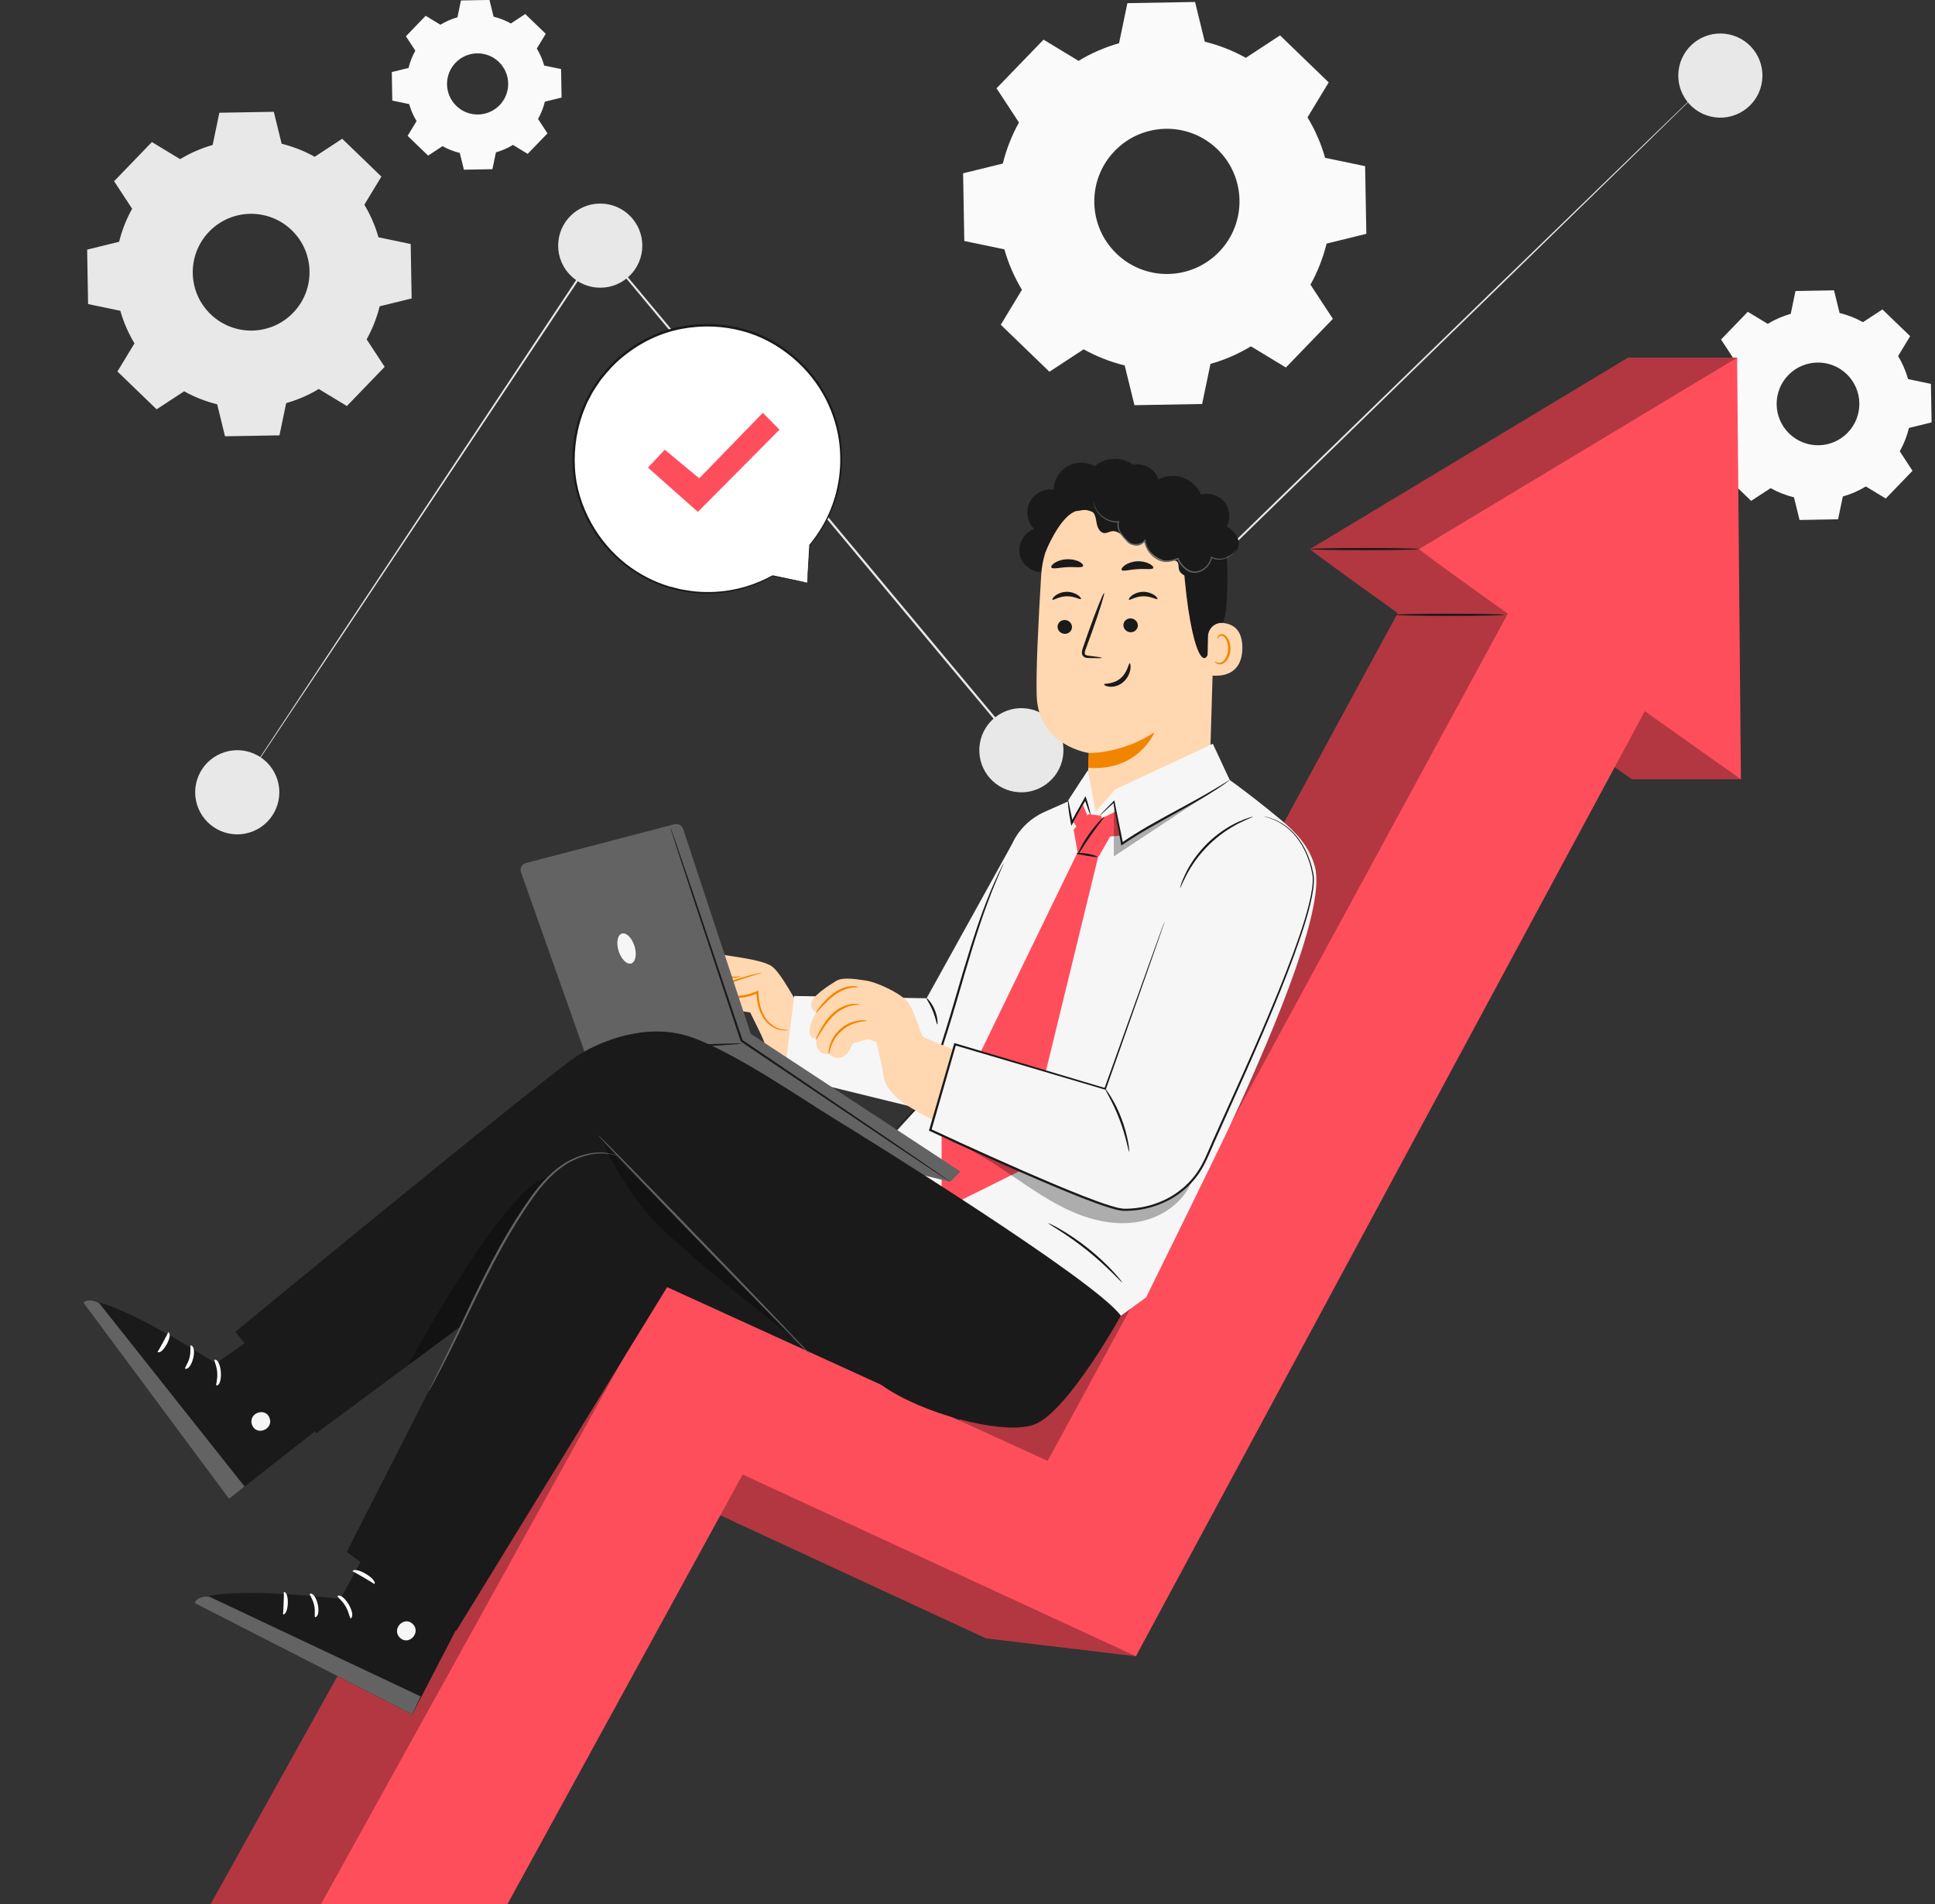 <svg width="252" height="248" viewBox="0 0 252 248" fill="none" xmlns="http://www.w3.org/2000/svg">
<rect x="0" y="0" width="252" height="248" fill="#333333" stroke="none"/>
<g clip-path="url(#clip0_12512_189240)">
<path d="M221.238 11.928C221.238 11.928 221.093 12.079 220.809 12.369C220.514 12.659 220.084 13.082 219.521 13.64C218.379 14.755 216.701 16.399 214.532 18.523C210.178 22.771 203.857 28.936 195.974 36.624C180.187 51.993 158.139 73.444 133.109 97.805L132.998 97.911L132.897 97.794C127.953 91.874 122.791 85.686 117.523 79.376C103.38 62.423 89.967 46.346 78.066 32.075L78.277 32.064C64.279 53.102 52.45 70.891 44.111 83.423C39.935 89.677 36.641 94.622 34.383 98.006C33.251 99.689 32.387 100.983 31.796 101.863C31.501 102.298 31.278 102.627 31.127 102.85C30.977 103.073 30.893 103.179 30.893 103.179C30.893 103.179 30.96 103.062 31.105 102.839C31.255 102.61 31.473 102.276 31.757 101.836C32.337 100.949 33.195 99.65 34.31 97.956C36.551 94.561 39.829 89.605 43.977 83.334C52.294 70.791 64.096 52.985 78.054 31.919L78.155 31.774L78.266 31.908C90.179 46.173 103.597 62.245 117.746 79.192C123.008 85.502 128.176 91.69 133.115 97.61L132.903 97.599C157.961 73.266 180.025 51.837 195.835 36.484C203.745 28.819 210.083 22.676 214.454 18.445C216.639 16.338 218.328 14.704 219.477 13.595C220.051 13.049 220.486 12.631 220.781 12.346C221.077 12.068 221.233 11.928 221.233 11.928H221.238Z" fill="#E8E8E8"/>
<path d="M78.171 37.471C81.198 37.471 83.651 35.018 83.651 31.992C83.651 28.965 81.198 26.512 78.171 26.512C75.145 26.512 72.691 28.965 72.691 31.992C72.691 35.018 75.145 37.471 78.171 37.471Z" fill="#E8E8E8"/>
<path d="M32.983 108.251C35.782 107.1 37.118 103.898 35.966 101.099C34.815 98.3 31.613 96.964 28.814 98.115C26.015 99.267 24.679 102.469 25.831 105.268C26.982 108.067 30.184 109.403 32.983 108.251Z" fill="#E8E8E8"/>
<path d="M138.425 98.583C138.909 95.595 136.879 92.781 133.891 92.298C130.903 91.814 128.09 93.845 127.606 96.832C127.123 99.82 129.153 102.634 132.141 103.117C135.128 103.6 137.942 101.57 138.425 98.583Z" fill="#E8E8E8"/>
<path d="M229.393 11.045C230.057 8.093 228.202 5.161 225.25 4.496C222.297 3.832 219.365 5.687 218.701 8.64C218.036 11.592 219.891 14.524 222.844 15.189C225.797 15.853 228.729 13.998 229.393 11.045Z" fill="#E8E8E8"/>
<path d="M23.456 20.725C24.794 19.916 26.221 19.303 27.693 18.879L28.568 14.682L35.659 14.559L36.679 18.723C38.168 19.091 39.611 19.654 40.983 20.418L44.567 18.071L49.668 22.999L47.449 26.662C48.258 28.005 48.876 29.432 49.289 30.904L53.487 31.779L53.609 38.87L49.445 39.89C49.077 41.373 48.514 42.822 47.75 44.194L50.097 47.778L45.175 52.879L41.512 50.66C40.169 51.469 38.742 52.082 37.27 52.5L36.395 56.698L29.304 56.82L28.284 52.656C26.801 52.288 25.352 51.725 23.98 50.961L20.396 53.308L15.295 48.38L17.514 44.718C16.705 43.374 16.087 41.947 15.668 40.475L11.471 39.6L11.348 32.509L15.512 31.489C15.88 30.006 16.443 28.557 17.207 27.186L14.86 23.601L19.782 18.5L23.445 20.719L23.456 20.725ZM27.236 30.168C24.32 33.189 24.404 38.006 27.425 40.921C30.447 43.837 35.263 43.753 38.179 40.732C41.094 37.711 41.011 32.894 37.989 29.979C34.968 27.063 30.151 27.147 27.236 30.168Z" fill="#E8E8E8"/>
<path d="M140.468 7.921C142.134 6.912 143.907 6.148 145.736 5.63L146.823 0.412L155.636 0.256L156.902 5.429C158.747 5.886 160.547 6.583 162.248 7.531L166.702 4.61L173.04 10.731L170.281 15.285C171.29 16.952 172.053 18.725 172.572 20.553L177.784 21.64L177.94 30.453L172.767 31.725C172.31 33.57 171.613 35.37 170.665 37.071L173.586 41.525L167.465 47.863L162.911 45.104C161.244 46.113 159.471 46.876 157.643 47.395L156.556 52.613L147.742 52.769L146.471 47.596C144.626 47.138 142.826 46.441 141.125 45.494L136.671 48.415L130.333 42.294L133.092 37.74C132.083 36.073 131.32 34.3 130.801 32.471L125.583 31.384L125.427 22.571L130.6 21.3C131.058 19.455 131.754 17.654 132.702 15.954L129.781 11.5L135.902 5.162L140.456 7.921H140.468ZM145.167 19.661C141.538 23.418 141.644 29.405 145.401 33.029C149.158 36.658 155.146 36.552 158.769 32.795C162.398 29.038 162.292 23.05 158.535 19.427C154.778 15.798 148.796 15.904 145.167 19.661Z" fill="#FAFAFA"/>
<path d="M57.355 3.22C58.058 2.797 58.805 2.473 59.574 2.256L60.031 0.06L63.744 -0.007L64.279 2.172C65.054 2.362 65.812 2.657 66.531 3.059L68.404 1.827L71.075 4.402L69.909 6.32C70.333 7.022 70.656 7.769 70.874 8.539L73.07 8.996L73.137 12.708L70.957 13.243C70.768 14.018 70.472 14.777 70.071 15.496L71.298 17.369L68.722 20.039L66.804 18.874C66.102 19.298 65.355 19.621 64.586 19.838L64.129 22.035L60.416 22.102L59.881 19.922C59.106 19.732 58.348 19.437 57.629 19.036L55.756 20.267L53.085 17.692L54.25 15.774C53.827 15.072 53.503 14.325 53.286 13.556L51.09 13.099L51.023 9.386L53.202 8.851C53.392 8.076 53.687 7.318 54.089 6.599L52.862 4.726L55.438 2.055L57.355 3.22ZM59.334 8.165C57.807 9.748 57.852 12.268 59.435 13.795C61.018 15.323 63.538 15.278 65.065 13.695C66.593 12.112 66.548 9.592 64.965 8.065C63.382 6.537 60.862 6.582 59.334 8.165Z" fill="#FAFAFA"/>
<path d="M230.213 42.176C231.161 41.602 232.17 41.167 233.212 40.872L233.831 37.901L238.848 37.812L239.573 40.761C240.627 41.017 241.652 41.418 242.617 41.959L245.153 40.298L248.766 43.782L247.194 46.374C247.768 47.322 248.203 48.336 248.498 49.373L251.469 49.992L251.558 55.009L248.609 55.734C248.353 56.788 247.952 57.808 247.411 58.778L249.072 61.314L245.588 64.926L242.996 63.354C242.048 63.929 241.039 64.363 239.997 64.659L239.378 67.63L234.361 67.719L233.636 64.77C232.582 64.514 231.562 64.113 230.592 63.572L228.056 65.233L224.444 61.749L226.016 59.157C225.441 58.209 225.007 57.2 224.711 56.158L221.74 55.539L221.651 50.522L224.6 49.797C224.856 48.743 225.257 47.723 225.798 46.753L224.137 44.217L227.621 40.604L230.213 42.176ZM232.889 48.86C230.821 51.001 230.882 54.407 233.023 56.475C235.163 58.544 238.57 58.482 240.638 56.342C242.7 54.201 242.645 50.795 240.504 48.727C238.363 46.664 234.957 46.72 232.889 48.86Z" fill="#FAFAFA"/>
<path d="M105.124 75.885L100.637 74.988C97.621 76.683 94.053 77.502 90.302 77.118C81.449 76.203 74.62 68.56 74.687 59.663C74.765 49.384 83.651 41.367 93.953 42.438C102.699 43.346 109.484 50.816 109.556 59.608C109.59 63.972 108.04 67.936 105.459 70.996H105.464L105.124 75.885Z" fill="white"/>
<path d="M105.125 75.885C105.125 75.885 105.125 75.768 105.136 75.556C105.147 75.328 105.164 75.016 105.186 74.609C105.236 73.773 105.309 72.557 105.398 70.991L105.498 71.047H105.492C105.465 71.075 105.426 71.063 105.403 71.035C105.387 71.013 105.387 70.98 105.403 70.957C106.775 69.302 108.347 66.81 109.055 63.448C109.411 61.782 109.534 59.914 109.333 57.952C109.122 55.99 108.542 53.938 107.538 51.97C106.529 50.008 105.08 48.141 103.235 46.585C101.395 45.035 99.16 43.764 96.651 43.112C94.154 42.438 91.428 42.326 88.746 42.839C86.059 43.341 83.456 44.578 81.249 46.368C80.106 47.249 79.158 48.325 78.277 49.428C77.881 50.008 77.475 50.582 77.123 51.19L76.638 52.115L76.399 52.578L76.209 53.057C75.133 55.599 74.726 58.331 74.877 60.934C75.016 63.549 75.841 66.013 77.017 68.137C78.199 70.266 79.771 72.056 81.516 73.433C83.272 74.804 85.19 75.768 87.085 76.348C87.564 76.471 88.038 76.593 88.501 76.71C88.969 76.816 89.438 76.867 89.895 76.945C90.809 77.09 91.707 77.112 92.559 77.101C95.999 77.028 98.736 75.958 100.598 74.932C100.609 74.927 100.626 74.921 100.643 74.927C102.07 75.228 103.179 75.462 103.948 75.623C104.322 75.701 104.606 75.768 104.818 75.813C105.013 75.858 105.119 75.885 105.119 75.885C105.119 75.885 105.024 75.874 104.835 75.841C104.628 75.802 104.344 75.752 103.976 75.685C103.196 75.54 102.07 75.322 100.62 75.049H100.665C98.803 76.097 96.049 77.207 92.57 77.301C91.707 77.318 90.798 77.301 89.872 77.162C89.41 77.084 88.936 77.039 88.462 76.933C87.988 76.816 87.509 76.694 87.024 76.571C85.101 75.986 83.149 75.021 81.366 73.633C79.587 72.245 77.987 70.428 76.778 68.27C75.579 66.113 74.737 63.61 74.587 60.951C74.425 58.303 74.838 55.521 75.93 52.929L76.125 52.439L76.371 51.97C76.532 51.658 76.7 51.346 76.867 51.028C77.218 50.415 77.636 49.83 78.037 49.233C78.93 48.113 79.899 47.014 81.059 46.117C83.305 44.294 85.954 43.034 88.691 42.527C91.422 42.003 94.198 42.126 96.735 42.811C99.288 43.48 101.557 44.779 103.424 46.357C105.292 47.945 106.758 49.846 107.778 51.842C108.787 53.843 109.367 55.928 109.573 57.918C109.763 59.909 109.634 61.798 109.255 63.482C108.514 66.877 106.903 69.38 105.504 71.03L105.42 70.935H105.426C105.453 70.907 105.492 70.918 105.515 70.946C105.526 70.957 105.526 70.974 105.526 70.985C105.398 72.569 105.303 73.795 105.236 74.642C105.203 75.044 105.175 75.35 105.158 75.573C105.141 75.779 105.125 75.88 105.125 75.88V75.885Z" fill="#1A1A1A"/>
<path d="M84.387 60.902L86.572 58.566L91.065 62.295L99.344 53.766L101.518 55.957L90.887 66.666L84.387 60.902Z" fill="#FF4E5B"/>
<path d="M226.222 46.585H212.029L170.615 71.509C170.771 71.743 175.66 75.278 182.043 79.843L122.071 190.265L71.883 168.101L27.448 247.968H51.731L82.352 192.032L128.41 213.366L147.932 215.697L200.785 93.167C207.424 97.877 212.525 101.478 212.525 101.478H226.718C226.718 101.478 222.582 66.743 222.582 66.464C222.582 66.186 226.227 46.58 226.227 46.58L226.222 46.585Z" fill="#FF4E5B"/>
<path opacity="0.3" d="M226.222 46.585H212.029L170.615 71.509C170.771 71.743 175.66 75.278 182.043 79.843L122.071 190.265L71.883 168.101L27.448 247.968H51.731L82.352 192.032L128.41 213.366L147.932 215.697L200.785 93.167C207.424 97.877 212.525 101.478 212.525 101.478H226.718C226.718 101.478 222.582 66.743 222.582 66.464C222.582 66.186 226.227 46.58 226.227 46.58L226.222 46.585Z" fill="black"/>
<path d="M41.813 247.968L86.433 167.409L136.443 190.26L200.941 71.509L220.145 81.594L147.932 215.697L96.718 192.032L66.097 247.968H41.813Z" fill="#FF4E5B"/>
<path d="M184.814 71.509C185.271 72.195 226.724 101.484 226.724 101.484L226.228 46.585L184.814 71.509Z" fill="#FF4E5B"/>
<path d="M184.814 71.509C184.814 71.587 181.636 71.654 177.717 71.654C173.798 71.654 170.621 71.587 170.621 71.509C170.621 71.431 173.798 71.364 177.717 71.364C181.636 71.364 184.814 71.431 184.814 71.509Z" fill="#1A1A1A"/>
<path d="M195.896 80.071C195.896 80.149 192.719 80.216 188.8 80.216C184.881 80.216 181.703 80.149 181.703 80.071C181.703 79.993 184.881 79.926 188.8 79.926C192.719 79.926 195.896 79.993 195.896 80.071Z" fill="#1A1A1A"/>
<path d="M89.314 129.791C89.314 129.791 88.456 130.165 88.317 129.016C88.183 127.868 90.58 125.471 91.344 124.713C92.107 123.955 93.206 124.116 94.176 124.334C95.146 124.551 99.126 124.952 100.447 125.8C101.768 126.647 103.786 130.9 104.21 131.101C104.634 131.302 117.043 131.949 117.043 131.949L116.507 142.122C116.507 142.122 104.327 139.803 101.913 138.292C99.499 136.782 99.817 136.18 99.131 134.775C98.446 133.364 97.71 131.87 97.71 131.87L96.567 131.681L94.739 132.69C94.739 132.69 94.521 135.271 92.715 135.204L91.829 134.736C91.829 134.736 91.238 135.421 90.563 134.362C89.889 133.303 90.017 133.108 90.017 133.108C90.017 133.108 89.309 133.983 88.54 132.896C87.776 131.809 89.309 129.791 89.309 129.791H89.314Z" fill="#FFD7B0"/>
<path d="M102.688 134.111C102.688 134.111 102.643 134.134 102.554 134.156C102.465 134.178 102.326 134.195 102.147 134.195C101.796 134.195 101.255 134.111 100.687 133.783C100.118 133.459 99.522 132.879 99.137 132.066C98.741 131.257 98.552 130.265 98.496 129.217L98.691 129.334C97.877 129.713 96.913 129.953 95.909 129.992C95.201 130.02 94.51 129.942 93.863 129.774C93.557 129.685 93.195 129.635 92.927 129.34C92.782 129.2 92.749 128.905 92.894 128.743C93.027 128.576 93.195 128.52 93.334 128.459C94.449 128.007 95.48 127.656 96.35 127.388C97.219 127.121 97.933 126.942 98.429 126.831C98.925 126.72 99.204 126.675 99.21 126.692C99.21 126.714 98.948 126.792 98.457 126.937C97.972 127.082 97.269 127.294 96.411 127.584C95.553 127.873 94.538 128.241 93.434 128.704C93.3 128.76 93.172 128.821 93.111 128.905C93.055 128.983 93.055 129.072 93.133 129.161C93.295 129.351 93.618 129.418 93.925 129.501C94.543 129.652 95.213 129.73 95.893 129.702C96.863 129.668 97.782 129.44 98.568 129.083L98.758 129L98.769 129.206C98.814 130.237 98.987 131.196 99.349 131.965C99.7 132.746 100.241 133.303 100.77 133.632C101.3 133.967 101.802 134.078 102.142 134.106C102.487 134.128 102.671 134.095 102.677 134.117L102.688 134.111Z" fill="#F28500"/>
<path d="M96.4 127.132C96.422 127.16 95.982 127.399 95.229 127.36C94.861 127.36 94.427 127.293 93.964 127.327C93.496 127.349 93.055 127.544 92.693 127.968C91.94 128.81 91.037 129.367 90.357 129.652C89.671 129.941 89.214 129.997 89.209 129.969C89.198 129.925 89.632 129.796 90.273 129.468C90.915 129.139 91.751 128.592 92.487 127.767C92.682 127.567 92.899 127.36 93.167 127.243C93.429 127.121 93.702 127.076 93.953 127.065C94.46 127.048 94.889 127.132 95.246 127.165C95.965 127.254 96.389 127.098 96.406 127.143L96.4 127.132Z" fill="#F28500"/>
<path d="M93.847 129.847C93.914 129.87 93.412 131.012 92.264 131.988C91.126 132.975 89.917 133.298 89.906 133.226C89.872 133.142 90.987 132.713 92.074 131.765C93.172 130.834 93.769 129.797 93.847 129.842V129.847Z" fill="#F28500"/>
<path d="M94.293 131.408C94.365 131.413 94.203 132.417 93.473 133.398C92.754 134.39 91.851 134.847 91.823 134.78C91.773 134.708 92.564 134.167 93.239 133.225C93.93 132.294 94.209 131.38 94.293 131.402V131.408Z" fill="#F28500"/>
<path d="M131.782 109.962L120.672 130.009L103.435 129.713L102.136 140.065L119.925 144.425L127.25 136.38L131.782 109.962Z" fill="#F6F6F6"/>
<path d="M122.06 133.41C121.976 133.415 121.865 132.596 121.48 131.665C121.106 130.728 120.605 130.065 120.672 130.009C120.722 129.954 121.352 130.567 121.747 131.554C122.154 132.535 122.132 133.41 122.054 133.41H122.06Z" fill="#1A1A1A"/>
<path d="M136.002 74.491C134.597 74.675 133.131 73.671 132.808 72.289C132.479 70.912 133.337 69.351 134.675 68.888C133.783 68.007 133.538 66.536 134.09 65.415C134.647 64.289 135.963 63.592 137.206 63.765C137.234 62.528 137.953 61.329 139.029 60.716C140.105 60.103 141.504 60.103 142.58 60.716C143.923 59.517 146.131 59.434 147.564 60.526C148.762 60.281 150.083 60.9 150.669 61.97C151.254 63.046 151.053 64.49 150.195 65.365" fill="#1A1A1A"/>
<path d="M148.244 63.37L147.609 63.381C141.214 63.503 135.985 68.521 135.595 74.903C135.233 80.841 134.904 87.407 135.01 90.591C135.222 97.174 141.828 98.072 141.828 98.072L141.426 105.999L142.207 112.042L157.403 105.196L158.262 76.47C158.719 69.619 155.112 63.643 148.255 63.375L148.244 63.37Z" fill="#FFD7B0"/>
<path d="M141.766 98.061C141.766 98.061 145.975 98.234 150.345 95.369C150.345 95.369 148.305 100.469 141.721 100.001L141.766 98.061Z" fill="#F28500"/>
<path d="M137.73 81.616C137.724 82.112 138.137 82.53 138.655 82.547C139.174 82.564 139.603 82.179 139.608 81.677C139.614 81.181 139.201 80.763 138.683 80.746C138.165 80.729 137.735 81.114 137.73 81.616Z" fill="#1A1A1A"/>
<path d="M137.066 78.098C137.184 78.221 137.886 77.674 138.901 77.658C139.91 77.624 140.662 78.132 140.774 78.009C140.824 77.953 140.701 77.736 140.378 77.507C140.054 77.279 139.508 77.061 138.878 77.078C138.248 77.095 137.724 77.335 137.423 77.58C137.117 77.825 137.016 78.048 137.072 78.104L137.066 78.098Z" fill="#1A1A1A"/>
<path d="M146.304 81.409C146.298 81.905 146.711 82.323 147.229 82.34C147.748 82.357 148.177 81.972 148.183 81.471C148.188 80.974 147.776 80.556 147.257 80.54C146.739 80.523 146.31 80.907 146.304 81.409Z" fill="#1A1A1A"/>
<path d="M147.023 78.093C147.14 78.215 147.848 77.674 148.857 77.658C149.866 77.624 150.618 78.132 150.73 78.009C150.78 77.953 150.663 77.736 150.334 77.507C150.011 77.279 149.464 77.061 148.834 77.078C148.205 77.095 147.681 77.335 147.38 77.58C147.073 77.825 146.973 78.048 147.028 78.104L147.023 78.093Z" fill="#1A1A1A"/>
<path d="M143.494 85.675C143.494 85.619 142.864 85.519 141.844 85.407C141.588 85.385 141.337 85.34 141.292 85.162C141.225 84.978 141.331 84.693 141.448 84.392C141.677 83.763 141.922 83.099 142.173 82.408C143.182 79.587 143.901 77.268 143.79 77.229C143.678 77.19 142.764 79.448 141.76 82.269C141.521 82.965 141.287 83.629 141.069 84.264C140.974 84.56 140.813 84.894 140.952 85.279C141.025 85.468 141.22 85.608 141.387 85.647C141.554 85.691 141.699 85.697 141.827 85.697C142.853 85.73 143.489 85.725 143.494 85.669V85.675Z" fill="#1A1A1A"/>
<path d="M146.07 74.218C146.209 74.474 147.068 74.179 148.138 74.123C149.203 74.045 150.106 74.229 150.201 73.962C150.24 73.833 150.044 73.605 149.66 73.41C149.275 73.209 148.69 73.064 148.049 73.103C147.408 73.142 146.856 73.365 146.51 73.605C146.159 73.85 146.008 74.095 146.07 74.218Z" fill="#1A1A1A"/>
<path d="M136.938 73.929C137.156 74.152 137.986 73.901 138.99 73.867C139.993 73.806 140.846 73.984 141.041 73.739C141.125 73.622 140.985 73.394 140.612 73.182C140.244 72.97 139.625 72.808 138.934 72.836C138.243 72.87 137.652 73.087 137.306 73.332C136.955 73.578 136.843 73.817 136.938 73.923V73.929Z" fill="#1A1A1A"/>
<path d="M136.163 71.871C136.163 71.871 137.819 67.713 139.792 66.709C142.178 65.5 143.265 68.12 145.545 67.434C147.825 66.748 150.105 65.583 152.486 67.311C155.089 69.201 153.913 70.589 154.13 73.51C155.005 85.345 157.23 88.657 157.737 83.065C157.793 82.452 159.482 81.934 159.683 79.347C159.945 75.991 159.995 71.922 159.198 69.558C158.529 67.568 157.358 66.202 155.279 64.719C151.995 62.372 147.552 62.406 144.542 62.768C141.532 63.13 135.784 66.715 136.158 71.871H136.163Z" fill="#1A1A1A"/>
<path d="M157.32 82.892C157.342 81.872 158.2 81.053 159.215 81.131C160.447 81.225 161.824 81.894 161.796 84.436C161.74 88.941 157.225 87.954 157.219 87.826C157.219 87.737 157.275 84.776 157.32 82.892Z" fill="#FFD7B0"/>
<path d="M158.222 86.148C158.222 86.148 158.3 86.204 158.434 86.265C158.562 86.326 158.785 86.371 159.019 86.282C159.499 86.115 159.906 85.362 159.939 84.548C159.956 84.141 159.872 83.745 159.733 83.422C159.599 83.093 159.387 82.859 159.148 82.814C158.908 82.759 158.741 82.898 158.679 83.026C158.618 83.149 158.646 83.244 158.624 83.249C158.612 83.26 158.529 83.171 158.568 82.987C158.59 82.898 158.64 82.792 158.746 82.709C158.858 82.619 159.014 82.58 159.181 82.597C159.527 82.625 159.839 82.948 159.995 83.305C160.168 83.662 160.268 84.102 160.251 84.565C160.212 85.474 159.733 86.315 159.081 86.499C158.763 86.577 158.501 86.477 158.362 86.371C158.222 86.26 158.2 86.159 158.217 86.148H158.222Z" fill="#F28500"/>
<path d="M157.063 74.173C156.483 74.585 155.875 75.009 155.173 75.093C154.47 75.176 153.656 74.786 153.523 74.089C153.461 73.777 153.534 73.409 153.322 73.175C153.071 72.891 152.62 72.991 152.241 73.036C150.936 73.197 149.375 71.781 149.018 70.516C148.695 71.023 147.965 71.191 147.452 70.873C146.939 70.555 146.755 70.377 146.348 69.931C145.941 69.485 145.378 69.089 144.787 69.189C144.453 69.245 144.146 69.446 143.812 69.423C143.221 69.384 142.92 68.693 142.814 68.108C142.713 67.522 142.63 66.837 142.123 66.53C141.654 66.246 141.052 66.424 140.512 66.519C139.971 66.614 139.263 66.497 139.112 65.967C139.034 65.688 139.146 65.393 139.296 65.148C139.976 64.033 141.498 63.509 142.719 63.977C143.132 62.483 144.497 61.296 146.042 61.1C147.58 60.905 149.202 61.719 149.966 63.068C150.903 62.188 152.28 61.797 153.534 62.059C154.794 62.321 155.897 63.224 156.405 64.406C157.497 64.1 158.752 64.496 159.465 65.376C160.179 66.257 160.301 67.573 159.766 68.57C160.586 69.016 161.294 69.808 161.327 70.739C161.361 71.67 160.474 72.618 159.566 72.389C159.945 73.108 159.666 74.1 158.969 74.519C158.272 74.937 157.269 74.719 156.812 74.05" fill="#1A1A1A"/>
<path d="M142.418 65.298C142.418 65.298 142.418 65.326 142.418 65.382C142.424 65.437 142.429 65.515 142.452 65.621C142.496 65.827 142.585 66.134 142.797 66.485C143.009 66.825 143.332 67.221 143.817 67.533C144.291 67.846 144.943 68.08 145.674 68.024L145.596 67.924C145.462 68.314 145.512 68.771 145.713 69.167C145.902 69.568 146.198 69.919 146.504 70.259C146.66 70.421 146.8 70.616 147.017 70.766C147.229 70.912 147.48 70.99 147.736 71.017C148.244 71.073 148.818 70.906 149.175 70.471L149.007 70.427C149.141 71.318 149.665 72.205 150.485 72.734C150.919 73.035 151.455 73.214 151.973 73.192C152.491 73.175 152.976 73.013 153.422 72.846L153.3 72.796C153.551 73.353 153.935 73.821 154.392 74.167C154.844 74.513 155.435 74.708 155.97 74.563C157.029 74.318 157.715 73.42 157.843 72.584L157.743 72.634C158.278 72.913 158.841 72.93 159.293 72.829C159.75 72.734 160.106 72.528 160.363 72.327C160.619 72.121 160.764 71.909 160.853 71.77C160.937 71.62 160.97 71.536 160.965 71.536C160.943 71.519 160.82 71.882 160.318 72.272C160.067 72.456 159.716 72.645 159.276 72.729C158.841 72.812 158.306 72.785 157.81 72.517L157.726 72.472L157.709 72.567C157.581 73.348 156.918 74.184 155.937 74.401C155.452 74.524 154.933 74.351 154.504 74.022C154.075 73.699 153.712 73.242 153.478 72.723L153.439 72.64L153.356 72.673C152.915 72.84 152.447 72.991 151.967 73.002C151.488 73.024 151.009 72.863 150.591 72.578C149.816 72.077 149.32 71.246 149.191 70.404L149.158 70.192L149.019 70.36C148.717 70.733 148.205 70.889 147.748 70.845C147.519 70.822 147.296 70.75 147.112 70.627C146.934 70.51 146.789 70.315 146.627 70.153C146.32 69.819 146.031 69.479 145.852 69.105C145.663 68.737 145.618 68.33 145.735 67.979L145.769 67.873L145.657 67.885C144.971 67.946 144.347 67.734 143.879 67.444C143.405 67.154 143.082 66.781 142.864 66.457C142.44 65.783 142.446 65.309 142.413 65.32L142.418 65.298Z" fill="#636363"/>
<path d="M143.784 89.13C143.806 88.963 144.916 89.169 145.891 88.372C146.867 87.574 146.967 86.365 147.123 86.387C147.196 86.387 147.29 86.694 147.207 87.195C147.129 87.692 146.833 88.377 146.242 88.868C145.646 89.358 144.955 89.481 144.492 89.431C144.018 89.386 143.767 89.208 143.79 89.135L143.784 89.13Z" fill="#1A1A1A"/>
<path d="M111.68 152.898L120.259 143.438L127.434 121.759C128.9 117.996 130.154 113.224 131.927 109.656C132.802 107.9 134.268 106.518 136.063 105.726L139.107 104.371L140.93 101.467C139.882 108.039 149.096 108.853 158.886 100.687C158.886 100.687 162.119 102.877 166.679 106.657C168.675 108.313 170.486 110.119 171.239 112.856C172.61 117.817 166.723 132.501 160.313 146.315C158.395 150.446 149.264 168.959 149.264 168.959L145.975 171.356C145.975 171.356 116.914 162.548 114.294 157.726L111.68 152.898Z" fill="#F6F6F6"/>
<path d="M116.44 147.256C116.44 147.256 116.518 147.15 116.686 146.972C116.875 146.771 117.121 146.515 117.422 146.197C118.096 145.506 119.033 144.547 120.187 143.365L120.164 143.404C120.699 141.754 121.341 139.775 122.06 137.579C122.795 135.377 123.548 132.935 124.306 130.349C125.772 125.281 127.16 120.704 128.437 117.482C129.056 115.866 129.641 114.589 130.048 113.714C130.254 113.301 130.422 112.972 130.55 112.716C130.667 112.487 130.734 112.376 130.739 112.376C130.745 112.376 130.7 112.504 130.6 112.738C130.483 113 130.338 113.335 130.148 113.758C129.769 114.645 129.217 115.933 128.627 117.549C127.4 120.777 126.045 125.354 124.579 130.421C123.821 133.002 123.063 135.455 122.31 137.651C121.575 139.842 120.911 141.81 120.354 143.454V143.477L120.332 143.493C119.15 144.647 118.191 145.584 117.5 146.258C117.182 146.565 116.92 146.81 116.725 147C116.546 147.167 116.446 147.251 116.44 147.245V147.256Z" fill="#1A1A1A"/>
<path d="M143.121 111.156L133.07 152.369L122.628 157.559V147.48L140.696 110.264L143.121 111.156Z" fill="#FF4E5B"/>
<g opacity="0.3">
<path d="M123.899 148.656C126.748 149.726 129.318 151.427 131.832 153.138C134.352 154.849 136.866 156.605 139.659 157.821C142.452 159.036 145.579 159.683 148.562 159.064C151.544 158.451 154.331 156.41 155.312 153.528L123.899 148.65V148.656Z" fill="black"/>
</g>
<path d="M139.107 104.249L141.677 100.313L142.686 105.704L145.245 102.805L157.949 96.862L160.151 101.59L146.114 109.89L142.223 109.6L139.386 106.228L139.107 104.249Z" fill="#F6F6F6"/>
<path d="M139.107 104.249C139.14 104.249 139.196 104.55 139.296 105.063C139.425 105.676 139.57 106.373 139.726 107.142L139.469 107.103C139.687 106.701 139.921 106.278 140.16 105.837C140.545 105.157 140.902 104.522 141.231 103.942L141.37 103.697L141.459 103.953C141.682 104.594 141.805 105.135 141.905 105.514C142 105.893 142.061 106.105 142.034 106.116C142.011 106.127 141.9 105.927 141.766 105.559C141.621 105.196 141.465 104.656 141.225 104.042L141.454 104.059C141.136 104.644 140.79 105.286 140.417 105.971C140.172 106.412 139.932 106.835 139.709 107.231L139.525 107.554L139.452 107.192C139.112 105.492 139.029 104.249 139.096 104.243L139.107 104.249Z" fill="#1A1A1A"/>
<path d="M143.382 106.233L141.766 106.038C141.325 106.529 140.255 107.543 139.82 108.039V108.084C140.015 109.16 140.205 110.241 140.4 111.317C141.303 111.273 142.212 111.345 143.098 111.535C143.639 110.587 144.046 109.873 144.587 108.926L143.388 106.233H143.382Z" fill="#FF4E5B"/>
<path d="M146.142 167.019C146.109 167.047 145.635 166.539 144.838 165.753C144.04 164.967 142.909 163.914 141.582 162.843C140.25 161.779 138.973 160.903 138.031 160.301C137.089 159.694 136.492 159.343 136.515 159.304C136.526 159.287 136.688 159.354 136.966 159.493C137.251 159.627 137.652 159.844 138.137 160.129C139.113 160.692 140.417 161.545 141.76 162.62C143.104 163.696 144.219 164.783 144.983 165.614C145.362 166.027 145.663 166.372 145.858 166.617C146.053 166.863 146.153 167.008 146.142 167.019Z" fill="#1A1A1A"/>
<path d="M143.505 106.568L145.3 105.681L145.914 108.825L144.414 108.959L143.505 106.568Z" fill="#FF4E5B"/>
<path opacity="0.3" d="M145.055 104.415V111.534L158.289 102.793L145.975 109.962L145.055 104.415Z" fill="black"/>
<path d="M160.151 101.589C160.151 101.589 159.889 101.812 159.382 102.168C158.869 102.52 158.122 103.016 157.174 103.59C155.285 104.75 152.57 106.177 149.649 107.855C148.411 108.574 147.246 109.293 146.198 110.001L146.025 110.118L145.986 109.912C145.585 107.738 145.239 105.853 144.977 104.432L145.128 104.476C144.554 105.012 144.091 105.446 143.728 105.781C143.4 106.076 143.221 106.232 143.21 106.221C143.199 106.21 143.355 106.032 143.667 105.714C144.013 105.363 144.459 104.911 145.005 104.354L145.122 104.237L145.156 104.398C145.44 105.814 145.825 107.693 146.259 109.861L146.048 109.772C147.096 109.048 148.266 108.317 149.509 107.598C152.447 105.915 155.168 104.521 157.08 103.406C158.039 102.86 158.802 102.391 159.332 102.068C159.856 101.739 160.151 101.566 160.162 101.583L160.151 101.589Z" fill="#1A1A1A"/>
<path d="M141.783 106.64L141.041 104.822L139.815 107.074L140.339 107.888L141.783 106.64Z" fill="#FF4E5B"/>
<path d="M143.812 106.378C143.873 106.434 142.987 107.46 142.039 108.826C141.08 110.186 140.423 111.368 140.345 111.329C140.278 111.295 140.83 110.041 141.8 108.658C142.764 107.276 143.762 106.328 143.812 106.378Z" fill="#1A1A1A"/>
<path d="M142.914 111.59C142.892 111.668 142.284 111.579 141.543 111.457C140.802 111.328 140.2 111.217 140.205 111.139C140.211 111.061 140.835 111.044 141.593 111.172C142.351 111.301 142.937 111.518 142.914 111.596V111.59Z" fill="#1A1A1A"/>
<path d="M76.209 137.222L67.835 113.552C67.674 113.039 67.986 112.504 68.51 112.393L87.854 107.342C88.339 107.236 88.824 107.509 88.974 107.983L97.777 134.646L125.076 152.574L123.766 153.912L116.781 152.212L76.209 137.228V137.222Z" fill="#636363"/>
<path d="M123.76 153.907C123.76 153.907 123.71 153.885 123.621 153.829L123.225 153.578C122.863 153.338 122.355 153.009 121.709 152.586C120.382 151.705 118.492 150.445 116.167 148.895C111.49 145.746 105.057 141.414 97.95 136.631C97.454 136.297 96.963 135.962 96.506 135.656L96.467 135.628L96.45 135.583C93.88 127.829 91.578 120.877 89.906 115.843C89.092 113.346 88.434 111.328 87.971 109.907C87.754 109.221 87.581 108.68 87.458 108.295C87.408 108.123 87.364 107.983 87.33 107.877C87.302 107.783 87.291 107.732 87.297 107.732C87.297 107.732 87.324 107.777 87.358 107.872C87.397 107.978 87.447 108.117 87.508 108.284C87.642 108.669 87.832 109.204 88.071 109.879C88.556 111.289 89.242 113.301 90.089 115.788C91.779 120.816 94.114 127.751 96.718 135.5L96.662 135.427C97.119 135.739 97.615 136.068 98.106 136.403C105.191 141.214 111.613 145.567 116.279 148.734C118.581 150.317 120.454 151.599 121.77 152.502C122.4 152.943 122.896 153.288 123.253 153.539C123.409 153.651 123.537 153.745 123.637 153.812C123.721 153.873 123.766 153.913 123.76 153.913V153.907Z" fill="#1A1A1A"/>
<path d="M79.542 136.715C79.542 136.637 83.344 136.391 88.038 136.168C92.737 135.945 96.545 135.834 96.55 135.912C96.55 135.99 92.749 136.235 88.055 136.458C83.361 136.681 79.548 136.793 79.548 136.715H79.542Z" fill="#1A1A1A"/>
<path d="M82.631 123.203C82.965 124.279 82.776 125.293 82.207 125.472C81.638 125.65 80.903 124.925 80.563 123.855C80.228 122.779 80.418 121.764 80.986 121.586C81.555 121.408 82.291 122.132 82.631 123.203Z" fill="#F6F6F6"/>
<path d="M106.462 131.648C106.462 131.648 105.737 132.004 105.626 130.856C105.525 129.836 107.978 128.32 108.898 127.751C109.818 127.182 111.752 127.573 112.739 127.701C114.071 127.874 117.182 129.267 118.169 130.455C119.172 131.659 119.863 134.741 120.226 135.031C120.593 135.321 132.952 140.188 132.952 140.188L130.137 149.977C130.137 149.977 118.793 144.971 116.78 142.953C114.768 140.94 115.214 140.422 114.863 138.9C114.512 137.373 114.132 135.75 114.132 135.75L113.062 135.31L111.055 135.879C111.055 135.879 110.81 136.642 110.292 137.239C109.673 137.952 108.552 137.919 107.934 137.211C107.934 137.211 106.913 137.568 106.417 136.414C106.211 135.94 106.361 135.226 106.361 135.226C106.361 135.226 105.447 135.405 105.442 134.268C105.436 133.047 106.462 131.648 106.462 131.648Z" fill="#FFD7B0"/>
<path d="M112.9 132.941C112.9 132.991 112.488 132.974 111.852 133.114C111.222 133.247 110.364 133.576 109.623 134.229C108.881 134.881 108.446 135.689 108.234 136.302C108.017 136.916 107.978 137.328 107.933 137.323C107.9 137.323 107.867 136.899 108.039 136.241C108.212 135.589 108.641 134.708 109.433 134.011C110.225 133.314 111.15 132.997 111.819 132.913C112.493 132.818 112.912 132.913 112.906 132.941H112.9Z" fill="#F28500"/>
<path d="M111.975 130.839C111.975 130.889 111.524 130.817 110.844 130.973C110.169 131.123 109.277 131.558 108.513 132.305C107.75 133.058 107.237 133.899 106.858 134.496C106.484 135.104 106.25 135.477 106.217 135.46C106.183 135.444 106.35 135.031 106.679 134.396C107.014 133.766 107.51 132.885 108.307 132.099C109.104 131.313 110.074 130.878 110.799 130.772C111.529 130.661 111.981 130.811 111.97 130.839H111.975Z" fill="#F28500"/>
<path d="M111.797 128.542C111.791 128.592 111.406 128.542 110.816 128.648C110.225 128.749 109.427 129.055 108.686 129.601C107.939 130.148 107.365 130.778 106.947 131.229C106.529 131.681 106.261 131.96 106.228 131.932C106.2 131.909 106.406 131.586 106.791 131.095C107.175 130.61 107.738 129.942 108.519 129.367C109.299 128.793 110.158 128.498 110.793 128.442C111.429 128.381 111.813 128.509 111.808 128.537L111.797 128.542Z" fill="#F28500"/>
<path d="M164.544 106.306C168.017 106.986 170.28 110.041 170.988 113.854C171.991 119.267 159.577 144.865 157.263 150.451C154.827 156.338 149.436 157.626 146.292 157.553C143.154 157.481 121.151 147.162 121.151 147.162L124.379 135.996L143.929 141.799L151.677 120.002" fill="#F6F6F6"/>
<path d="M151.678 120.008C151.678 120.008 151.639 120.142 151.555 120.398C151.466 120.66 151.338 121.039 151.17 121.53C150.819 122.533 150.312 123.994 149.654 125.873C148.322 129.652 146.404 135.104 144.029 141.838L143.996 141.933L143.901 141.905C138.282 140.244 131.643 138.282 124.345 136.13L124.513 136.041C123.481 139.608 122.405 143.343 121.296 147.207L121.218 147.039C126.352 149.425 131.849 151.928 137.579 154.337C139.904 155.301 142.212 156.265 144.542 157.007L145.417 157.258C145.707 157.336 145.997 157.358 146.287 157.414C146.889 157.425 147.491 157.397 148.082 157.313C149.269 157.169 150.423 156.828 151.488 156.349C153.629 155.385 155.402 153.735 156.483 151.744C157.029 150.763 157.431 149.693 157.893 148.673C158.35 147.653 158.808 146.644 159.254 145.646C162.866 137.685 166.066 130.488 168.362 124.295C169.494 121.196 170.47 118.352 170.871 115.766C170.955 115.119 171.005 114.489 170.921 113.898C170.804 113.302 170.676 112.733 170.492 112.204C170.146 111.139 169.678 110.219 169.154 109.467C168.1 107.945 166.829 107.164 165.949 106.785C165.503 106.596 165.152 106.479 164.906 106.423C164.667 106.361 164.544 106.317 164.544 106.317C164.544 106.317 164.672 106.339 164.912 106.389C165.157 106.44 165.514 106.545 165.965 106.724C166.857 107.092 168.156 107.861 169.238 109.394C169.778 110.152 170.252 111.083 170.615 112.154C170.799 112.689 170.938 113.263 171.061 113.865C171.155 114.484 171.105 115.13 171.027 115.783C170.643 118.397 169.673 121.251 168.552 124.362C166.278 130.578 163.089 137.786 159.493 145.752C159.047 146.75 158.596 147.759 158.139 148.779C157.676 149.793 157.28 150.858 156.717 151.873C155.619 153.913 153.796 155.613 151.6 156.6C150.501 157.096 149.325 157.442 148.11 157.592C147.502 157.676 146.889 157.704 146.27 157.698C145.964 157.642 145.64 157.614 145.339 157.536L144.447 157.28C142.095 156.533 139.793 155.569 137.457 154.604C131.721 152.19 126.224 149.687 121.09 147.296L120.978 147.246L121.012 147.129C122.132 143.265 123.214 139.536 124.245 135.968L124.284 135.84L124.412 135.879C131.704 138.053 138.338 140.032 143.951 141.71L143.823 141.777C146.231 135.054 148.182 129.613 149.537 125.845C150.217 123.972 150.741 122.517 151.103 121.519C151.282 121.034 151.421 120.66 151.516 120.398C151.611 120.148 151.667 120.019 151.667 120.019L151.678 120.008Z" fill="#1A1A1A"/>
<path d="M147.051 149.994C146.962 150.011 146.661 148.049 145.791 145.785C144.932 143.517 143.851 141.855 143.929 141.805C143.957 141.783 144.269 142.173 144.687 142.859C145.105 143.544 145.624 144.531 146.059 145.679C146.493 146.828 146.767 147.909 146.911 148.701C147.056 149.493 147.084 149.989 147.051 149.994Z" fill="#1A1A1A"/>
<path d="M163.195 106.356C163.212 106.406 162.476 106.646 161.372 107.203C160.82 107.476 160.185 107.856 159.51 108.313C158.841 108.786 158.139 109.344 157.464 110.002C156.795 110.665 156.215 111.351 155.73 112.009C155.257 112.672 154.866 113.296 154.577 113.848C153.991 114.941 153.74 115.671 153.69 115.654C153.673 115.649 153.724 115.459 153.83 115.13C153.93 114.796 154.125 114.322 154.398 113.759C154.666 113.19 155.045 112.544 155.519 111.858C156.004 111.184 156.583 110.476 157.269 109.801C157.96 109.132 158.679 108.569 159.371 108.101C160.068 107.644 160.72 107.281 161.294 107.025C161.863 106.763 162.342 106.585 162.676 106.49C163.011 106.389 163.2 106.345 163.206 106.362L163.195 106.356Z" fill="#1A1A1A"/>
<path d="M41.217 186.652L30.653 173.446C30.653 173.446 71.52 139.775 75.383 137.373C78.31 135.55 84.258 133.131 89.888 135.026C95.519 136.916 105.051 143.505 108.563 145.64C112.075 147.775 142.663 166.723 145.969 171.356C145.969 171.356 139.313 183.397 134.954 185.415C131.542 186.998 121.703 184.634 115.95 181.139C110.202 177.644 83.823 155.056 83.823 155.056L41.211 186.652H41.217Z" fill="#1A1A1A"/>
<path d="M45.152 202.133L59.423 212.384L86.889 167.62L114.623 180.258L95.976 149.101C95.976 149.101 80.936 149.28 78.572 149.012C75.54 148.672 70.004 153.455 66.983 159.303C64.357 164.381 45.152 202.133 45.152 202.133Z" fill="#1A1A1A"/>
<path d="M105.654 176.567C105.598 176.623 99.332 170.235 91.667 162.296C83.996 154.358 77.831 147.88 77.887 147.825C77.942 147.769 84.208 154.157 91.873 162.096C99.538 170.034 105.71 176.512 105.654 176.567Z" fill="#636363"/>
<path opacity="0.3" d="M53.174 177.789C53.174 177.789 65.466 154.822 71.252 153.289C71.252 153.289 62.88 164.638 60.075 172.672L53.174 177.789Z" fill="black"/>
<path d="M80.501 150.546C80.49 150.585 79.944 150.323 78.89 150.239C77.842 150.139 76.27 150.317 74.575 151.159C72.869 151.979 71.186 153.556 69.709 155.574C68.237 157.603 66.76 159.95 65.349 162.481C62.562 167.571 60.41 172.382 58.699 175.782C57.857 177.488 57.138 178.854 56.63 179.79C56.38 180.236 56.179 180.593 56.028 180.861C55.889 181.106 55.811 181.229 55.8 181.223C55.789 181.223 55.85 181.084 55.973 180.833C56.112 180.56 56.296 180.192 56.525 179.74C56.998 178.787 57.69 177.41 58.509 175.693C60.176 172.27 62.294 167.448 65.093 162.342C66.514 159.8 67.997 157.453 69.491 155.418C70.996 153.389 72.724 151.795 74.48 150.981C76.225 150.15 77.836 149.994 78.895 150.133C79.966 150.256 80.501 150.557 80.501 150.557V150.546Z" fill="#636363"/>
<path d="M52.16 193.816L44.344 208.226C44.344 208.226 26.912 206.169 25.362 208.789L53.687 223.272L65.444 200.567L52.165 193.821L52.16 193.816Z" fill="#1A1A1A"/>
<path d="M53.726 211.476C54.88 212.518 53.342 214.358 52.137 213.343C50.855 212.184 52.689 210.316 53.81 211.565" fill="#F6F6F6"/>
<path d="M53.681 223.266L54.774 220.931L27.208 207.92C27.208 207.92 25.663 207.825 25.357 208.784L53.681 223.266Z" fill="#636363"/>
<path d="M43.954 207.847C43.887 207.986 44.545 208.405 45.002 209.196C45.476 209.977 45.52 210.757 45.676 210.768C46.468 210.289 44.756 207.39 43.954 207.847Z" fill="white"/>
<path d="M40.358 207.557C40.258 207.674 40.737 208.215 40.91 209.04C41.105 209.859 40.899 210.551 41.044 210.618C41.953 210.434 41.261 207.34 40.364 207.557H40.358Z" fill="white"/>
<path d="M36.852 210.25C37.615 210.35 37.727 207.284 36.963 207.329C37.002 207.423 36.896 210.166 36.852 210.25Z" fill="white"/>
<path d="M45.91 204.636C46.011 204.636 48.72 206.225 48.759 206.308C49.194 205.662 46.262 203.939 45.91 204.636Z" fill="white"/>
<path d="M41.523 168.134L28.127 177.577C28.127 177.577 13.416 168 10.868 169.661L29.833 195.204L49.93 179.383L41.529 168.134H41.523Z" fill="#1A1A1A"/>
<path d="M35.096 184.657C35.67 186.1 33.474 187.065 32.844 185.626C32.208 184.015 34.678 183.157 35.135 184.774" fill="#F6F6F6"/>
<path d="M29.833 195.204L31.851 193.598L12.914 169.711C12.914 169.711 11.576 168.942 10.868 169.666L29.833 195.209V195.204Z" fill="#636363"/>
<path d="M27.949 177.07C27.826 177.165 28.233 177.834 28.289 178.742C28.367 179.651 28.06 180.37 28.194 180.448C29.114 180.37 28.869 177.009 27.949 177.07Z" fill="white"/>
<path d="M24.855 175.213C24.716 175.275 24.9 175.972 24.688 176.785C24.498 177.605 24.008 178.134 24.108 178.257C25.006 178.491 25.758 175.414 24.855 175.213Z" fill="white"/>
<path d="M20.518 176.072C21.159 176.501 22.62 173.803 21.912 173.502C21.901 173.603 20.59 176.011 20.518 176.072Z" fill="white"/>
<path opacity="0.3" d="M103.552 174.394C103.552 174.394 87.932 162.503 84.208 157.921C80.534 153.4 78.578 149.007 78.578 149.007L103.557 174.394H103.552Z" fill="black"/>
</g>
<defs>
<clipPath id="clip0_12512_189240">
<rect width="251" height="248" fill="white" transform="translate(0.5)"/>
</clipPath>
</defs>
</svg>
